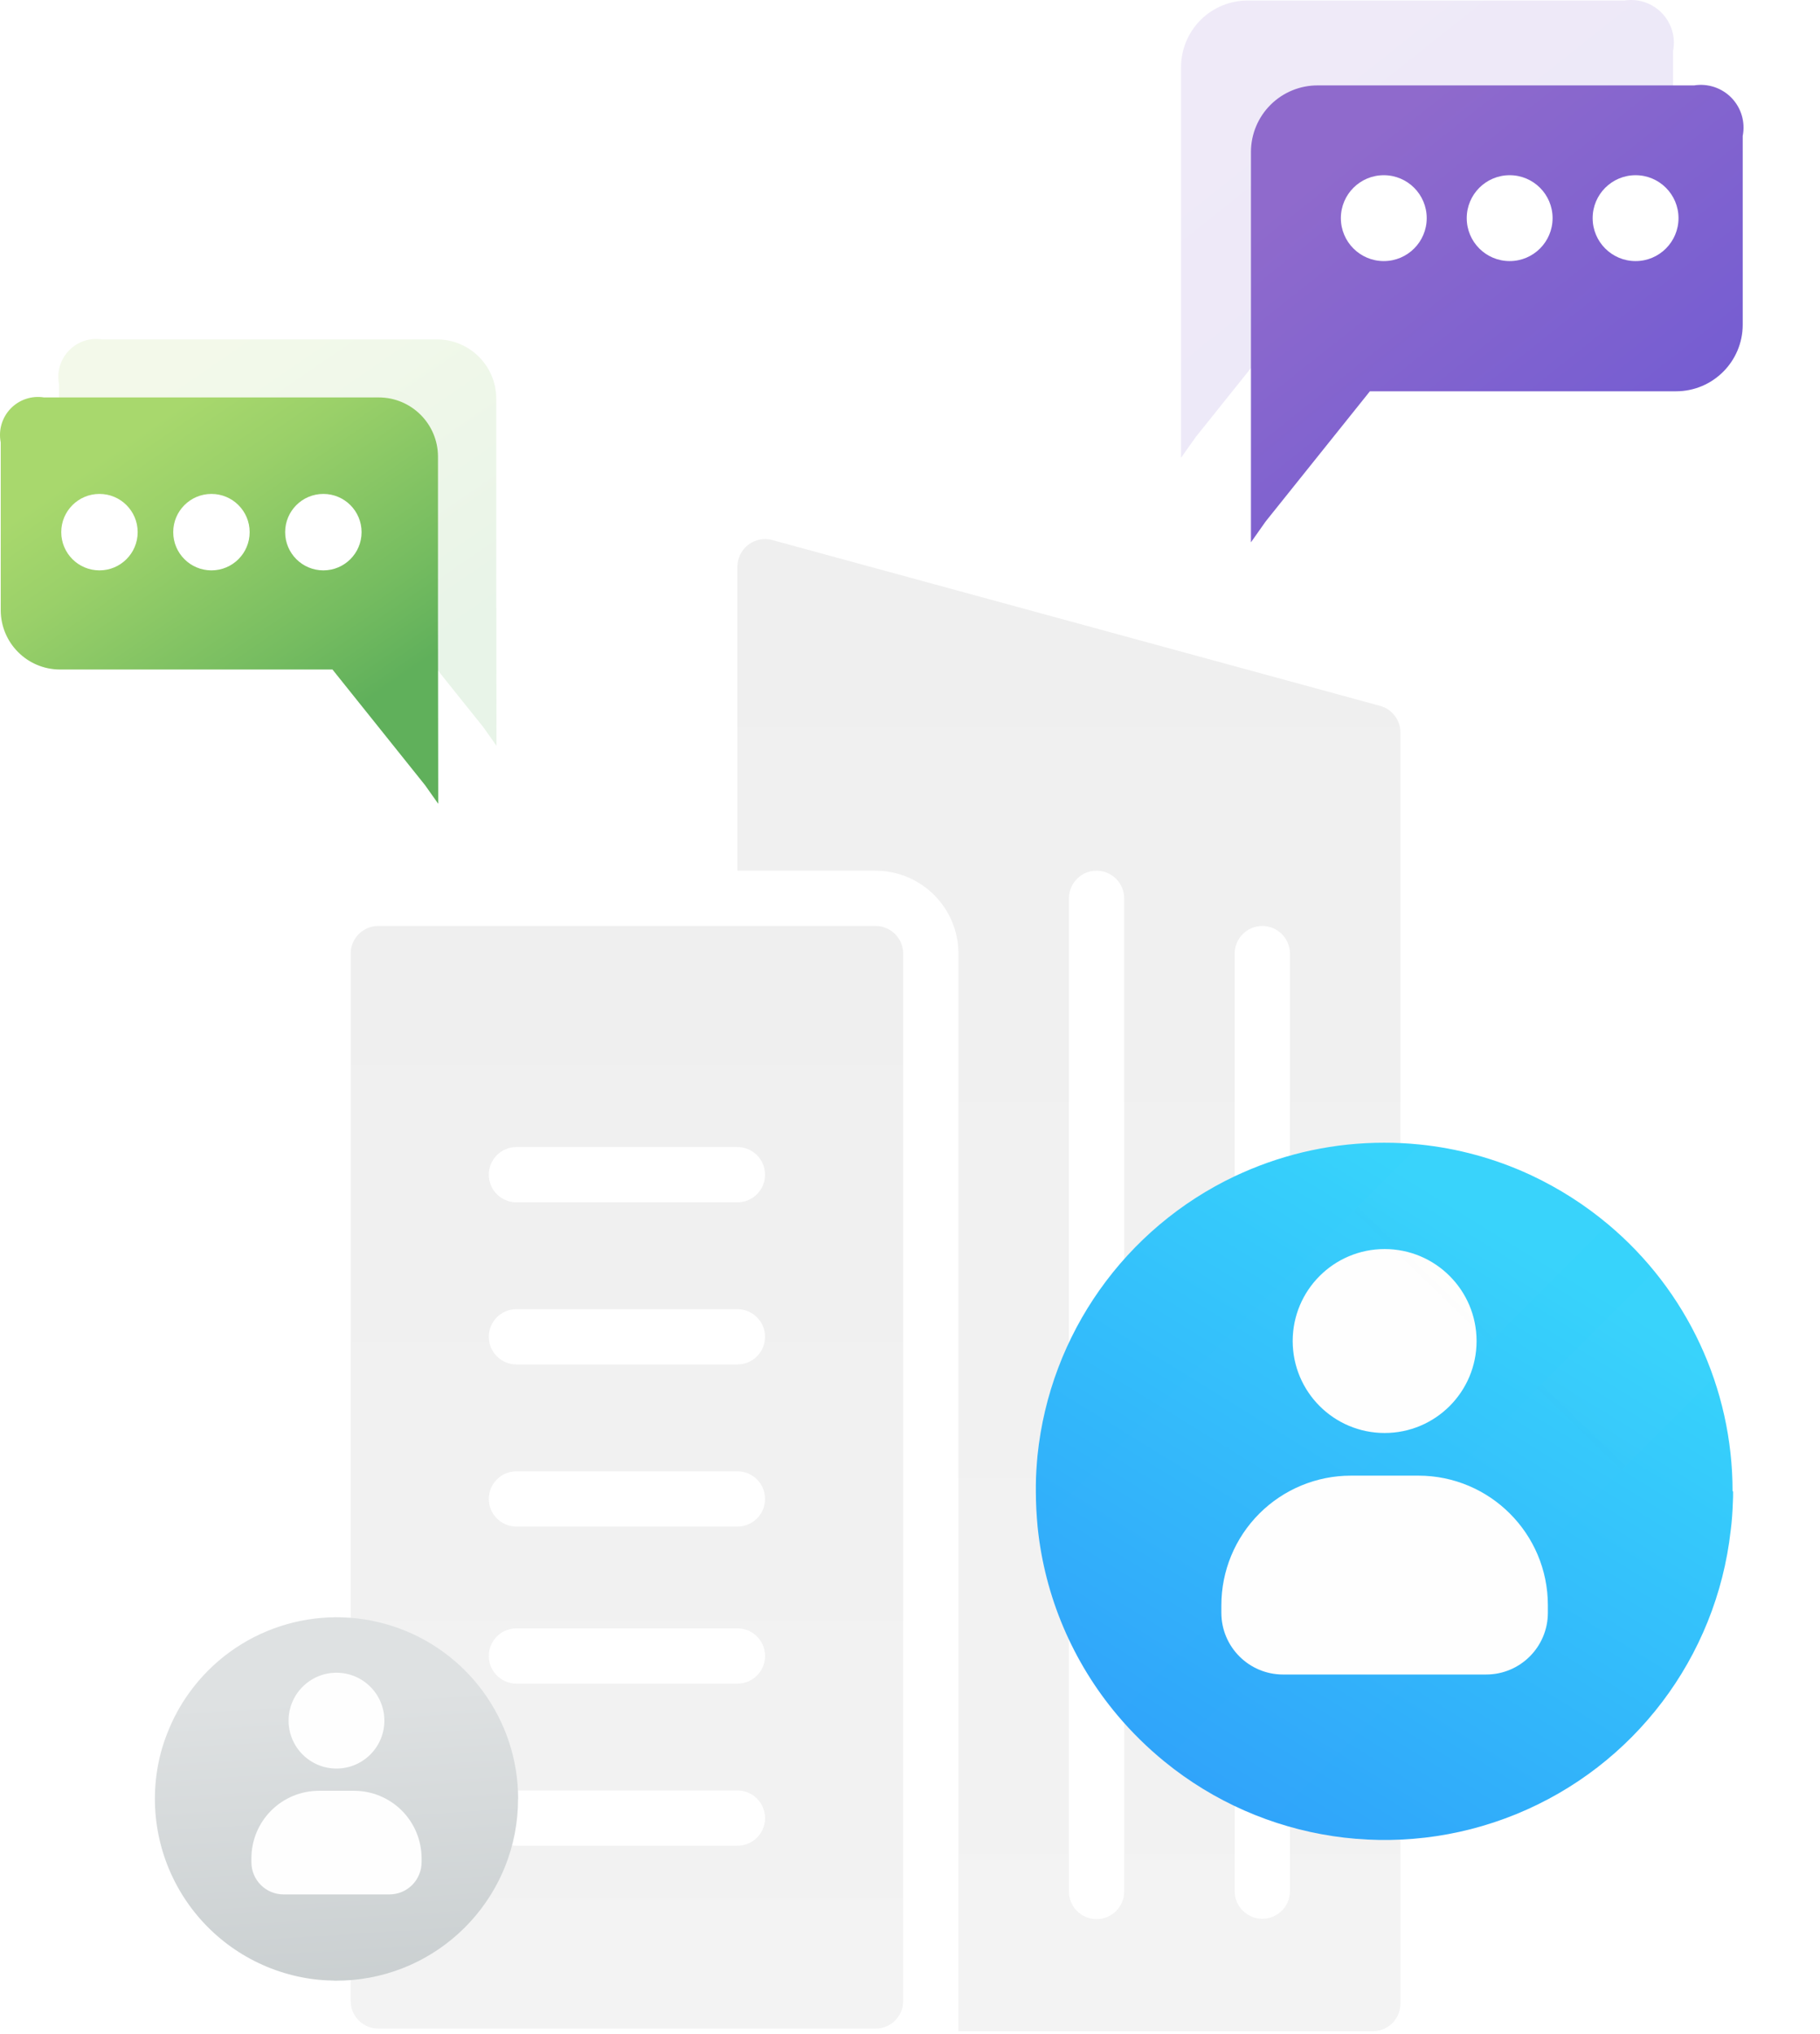 <svg width="188" height="210" viewBox="0 0 188 210" fill="none" xmlns="http://www.w3.org/2000/svg">
<path opacity="0.14" d="M51.263 41.135V58.481C51.263 59.898 51.288 77.014 51.288 77.014L49.931 75.096L40.358 63.144H12.203C8.835 63.133 6.108 60.406 6.097 57.038V39.692C5.845 38.433 6.225 37.13 7.115 36.204C8.005 35.278 9.292 34.847 10.56 35.049H45.157C48.517 35.06 51.241 37.775 51.263 41.135Z" fill="url(#paint0_linear)"/>
<path d="M45.242 47.146V64.492C45.242 65.904 45.267 83 45.267 83L43.91 81.082L34.343 69.135H6.182C2.816 69.121 0.09 66.396 0.076 63.029V45.683C-0.176 44.424 0.204 43.121 1.094 42.195C1.984 41.269 3.271 40.837 4.539 41.04H39.136C42.505 41.048 45.234 43.777 45.242 47.146Z" fill="url(#paint1_linear)"/>
<path d="M33.402 58.897C35.582 58.897 37.349 57.13 37.349 54.95C37.349 52.77 35.582 51.003 33.402 51.003C31.222 51.003 29.455 52.77 29.455 54.95C29.455 57.13 31.222 58.897 33.402 58.897Z" fill="white"/>
<path d="M21.841 58.897C24.021 58.897 25.788 57.13 25.788 54.95C25.788 52.77 24.021 51.003 21.841 51.003C19.661 51.003 17.894 52.77 17.894 54.95C17.894 57.13 19.661 58.897 21.841 58.897Z" fill="white"/>
<path d="M10.274 58.897C12.454 58.897 14.221 57.13 14.221 54.95C14.221 52.77 12.454 51.003 10.274 51.003C8.094 51.003 6.327 52.77 6.327 54.95C6.327 57.13 8.094 58.897 10.274 58.897Z" fill="white"/>
<path opacity="0.14" d="M122 6.947V26.444C122 28.031 122 47.267 122 47.267L123.531 45.109L134.295 31.672H165.953C169.741 31.659 172.809 28.591 172.822 24.802V5.273C173.101 3.858 172.672 2.395 171.671 1.355C170.671 0.315 169.226 -0.17 167.801 0.054H128.933C127.097 0.039 125.331 0.759 124.028 2.054C122.726 3.349 121.996 5.11 122 6.947Z" fill="url(#paint2_linear)"/>
<path d="M129.219 15.68V35.186C129.219 36.772 129.219 56 129.219 56L130.742 53.842L141.506 40.405H173.148C176.935 40.396 180.004 37.331 180.017 33.544V14.038C180.3 12.622 179.872 11.157 178.871 10.116C177.869 9.075 176.422 8.591 174.996 8.819H136.128C134.301 8.81 132.546 9.529 131.25 10.816C129.954 12.104 129.223 13.854 129.219 15.68Z" fill="url(#paint3_linear)"/>
<path d="M168.95 26.96C171.399 26.96 173.384 24.975 173.384 22.526C173.384 20.077 171.399 18.092 168.95 18.092C166.501 18.092 164.516 20.077 164.516 22.526C164.516 24.975 166.501 26.96 168.95 26.96Z" fill="white"/>
<path d="M155.943 26.96C158.392 26.96 160.377 24.975 160.377 22.526C160.377 20.077 158.392 18.092 155.943 18.092C153.494 18.092 151.509 20.077 151.509 22.526C151.509 24.975 153.494 26.96 155.943 26.96Z" fill="white"/>
<path d="M142.941 26.96C145.39 26.96 147.375 24.975 147.375 22.526C147.375 20.077 145.39 18.092 142.941 18.092C140.492 18.092 138.507 20.077 138.507 22.526C138.507 24.975 140.492 26.96 142.941 26.96Z" fill="white"/>
<path d="M90.442 95.618H39.077C37.501 95.618 36.224 96.896 36.224 98.472V206.623C36.224 208.199 37.501 209.477 39.077 209.477H90.442C92.018 209.477 93.296 208.199 93.296 206.623V98.472C93.296 96.896 92.018 95.618 90.442 95.618ZM76.174 157.636H53.345C51.769 157.636 50.492 156.359 50.492 154.783C50.492 153.207 51.769 151.929 53.345 151.929H76.174C77.75 151.929 79.028 153.207 79.028 154.783C79.028 156.359 77.75 157.636 76.174 157.636ZM76.174 140.895H53.345C51.769 140.895 50.492 139.618 50.492 138.042C50.492 136.466 51.769 135.188 53.345 135.188H76.174C77.75 135.188 79.028 136.466 79.028 138.042C79.028 139.618 77.75 140.895 76.174 140.895ZM76.174 124.154H53.345C51.769 124.154 50.492 122.876 50.492 121.3C50.492 119.724 51.769 118.447 53.345 118.447H76.174C77.75 118.447 79.028 119.724 79.028 121.3C79.028 122.876 77.75 124.154 76.174 124.154ZM76.174 173.854H53.345C51.769 173.854 50.492 172.577 50.492 171.001C50.492 169.425 51.769 168.147 53.345 168.147H76.174C77.75 168.147 79.028 169.425 79.028 171.001C79.028 172.577 77.75 173.854 76.174 173.854ZM76.174 190.596H53.345C51.769 190.596 50.492 189.318 50.492 187.742C50.492 186.166 51.769 184.888 53.345 184.888H76.174C77.75 184.888 79.028 186.166 79.028 187.742C79.028 189.318 77.75 190.596 76.174 190.596Z" fill="url(#paint4_linear)"/>
<path d="M142.557 72.889L79.778 55.767C78.92 55.534 78.002 55.713 77.295 56.253C76.588 56.793 76.174 57.632 76.174 58.521V89.911H90.442C95.17 89.911 99.003 93.744 99.003 98.472V209.746H141.807C143.383 209.746 144.66 208.469 144.66 206.893V75.643C144.66 74.356 143.799 73.228 142.557 72.889ZM116.124 195.319C116.124 196.895 114.847 198.173 113.271 198.173C111.695 198.173 110.417 196.895 110.417 195.319V92.764C110.417 91.189 111.695 89.911 113.271 89.911C114.847 89.911 116.124 91.189 116.124 92.764V195.319ZM133.246 195.282C133.246 196.858 131.968 198.136 130.392 198.136C128.816 198.136 127.539 196.858 127.539 195.282V98.472C127.539 96.896 128.816 95.618 130.392 95.618C131.968 95.618 133.246 96.896 133.246 98.472V195.282Z" fill="url(#paint5_linear)"/>
<g filter="url(#filter0_d)">
<path d="M49.514 185.77C49.511 195.491 42.084 203.601 32.4 204.455C31.86 204.5 31.308 204.523 30.757 204.523C30.609 204.523 30.46 204.523 30.312 204.509C29.107 204.492 27.908 204.351 26.732 204.087C21.754 202.989 17.436 199.914 14.771 195.568C12.106 191.223 11.322 185.98 12.599 181.045C12.786 180.332 13.017 179.632 13.293 178.948C13.864 177.472 14.622 176.077 15.55 174.796C20.308 168.189 28.786 165.407 36.533 167.909C44.281 170.412 49.529 177.628 49.523 185.77H49.514Z" fill="url(#paint6_linear)"/>
<path d="M36.22 195.62H25.294C24.412 195.621 23.566 195.271 22.943 194.648C22.319 194.025 21.969 193.179 21.969 192.298V191.894C21.969 190.044 22.704 188.27 24.012 186.962C25.32 185.654 27.095 184.919 28.945 184.919H32.572C34.422 184.919 36.197 185.654 37.505 186.962C38.813 188.27 39.548 190.044 39.548 191.894V192.295C39.549 193.177 39.198 194.024 38.574 194.648C37.95 195.272 37.103 195.621 36.22 195.62Z" fill="#FEFEFE"/>
<path d="M30.757 182.623C33.489 182.623 35.704 180.408 35.704 177.676C35.704 174.943 33.489 172.729 30.757 172.729C28.024 172.729 25.81 174.943 25.81 177.676C25.81 180.408 28.024 182.623 30.757 182.623Z" fill="#FEFEFE"/>
</g>
<g filter="url(#filter1_d)">
<path d="M187.024 153.997C187.024 154.384 187.024 154.771 186.998 155.158C186.963 156.14 186.898 157.109 186.772 158.065C185.293 171.147 176.787 182.376 164.595 187.342C152.403 192.308 138.472 190.218 128.274 181.892C126.52 180.46 124.902 178.868 123.441 177.137C118.795 171.628 115.917 164.847 115.183 157.678C115.07 156.457 115 155.24 115 153.997C115 153.815 115 153.619 115 153.436C115 152.389 115.078 151.35 115.17 150.311C116.458 137.775 124.205 126.823 135.598 121.434C135.837 121.321 136.089 121.208 136.328 121.104C140.936 119.052 145.926 117.994 150.971 118C152.197 117.997 153.423 118.058 154.644 118.183C158.566 118.581 162.396 119.626 165.979 121.273L166.231 121.39C169.059 122.723 171.705 124.413 174.102 126.419C182.265 133.252 186.977 143.352 186.968 153.997H187.024Z" fill="url(#paint7_linear)"/>
<path d="M161.514 172.913H140.538C137.017 172.913 134.162 170.058 134.162 166.536V165.763C134.162 162.212 135.573 158.807 138.083 156.297C140.594 153.786 143.999 152.376 147.549 152.376H154.503C161.897 152.376 167.89 158.369 167.89 165.763V166.536C167.89 170.058 165.035 172.913 161.514 172.913Z" fill="#FEFEFE"/>
<path d="M151.028 147.973C156.273 147.973 160.525 143.721 160.525 138.476C160.525 133.231 156.273 128.979 151.028 128.979C145.783 128.979 141.531 133.231 141.531 138.476C141.531 143.721 145.783 147.973 151.028 147.973Z" fill="#FEFEFE"/>
<g opacity="0.08">
<path opacity="0.08" d="M174.159 126.419L123.441 177.137C118.795 171.628 115.917 164.847 115.183 157.678L154.678 118.183C158.601 118.581 162.431 119.625 166.014 121.273L166.266 121.39C169.102 122.721 171.755 124.411 174.159 126.419Z" fill="url(#paint8_linear)"/>
<path opacity="0.08" d="M185.059 142.249L139.283 188.029C135.28 186.649 131.552 184.572 128.273 181.892L178.922 131.244C181.603 134.519 183.682 138.246 185.059 142.249Z" fill="url(#paint9_linear)"/>
</g>
</g>
<defs>
<filter id="filter0_d" x="12" y="163" width="45.523" height="45.523" filterUnits="userSpaceOnUse" color-interpolation-filters="sRGB">
<feFlood flood-opacity="0" result="BackgroundImageFix"/>
<feColorMatrix in="SourceAlpha" type="matrix" values="0 0 0 0 0 0 0 0 0 0 0 0 0 0 0 0 0 0 127 0"/>
<feOffset dx="4"/>
<feGaussianBlur stdDeviation="2"/>
<feColorMatrix type="matrix" values="0 0 0 0 0 0 0 0 0 0 0 0 0 0 0 0 0 0 0.062 0"/>
<feBlend mode="normal" in2="BackgroundImageFix" result="effect1_dropShadow"/>
<feBlend mode="normal" in="SourceGraphic" in2="effect1_dropShadow" result="shape"/>
</filter>
<filter id="filter1_d" x="103" y="114" width="84.024" height="80" filterUnits="userSpaceOnUse" color-interpolation-filters="sRGB">
<feFlood flood-opacity="0" result="BackgroundImageFix"/>
<feColorMatrix in="SourceAlpha" type="matrix" values="0 0 0 0 0 0 0 0 0 0 0 0 0 0 0 0 0 0 127 0"/>
<feOffset dx="-8"/>
<feGaussianBlur stdDeviation="2"/>
<feColorMatrix type="matrix" values="0 0 0 0 0.204 0 0 0 0 0.757 0 0 0 0 0.984 0 0 0 0.1 0"/>
<feBlend mode="normal" in2="BackgroundImageFix" result="effect1_dropShadow"/>
<feBlend mode="normal" in="SourceGraphic" in2="effect1_dropShadow" result="shape"/>
</filter>
<linearGradient id="paint0_linear" x1="42.462" y1="67.355" x2="22.056" y2="37.584" gradientUnits="userSpaceOnUse">
<stop stop-color="#60B05B"/>
<stop offset="0.25" stop-color="#75BC60"/>
<stop offset="0.74" stop-color="#9AD069"/>
<stop offset="1" stop-color="#A8D86D"/>
</linearGradient>
<linearGradient id="paint1_linear" x1="36.447" y1="73.368" x2="16.044" y2="43.598" gradientUnits="userSpaceOnUse">
<stop stop-color="#60B05B"/>
<stop offset="0.25" stop-color="#75BC60"/>
<stop offset="0.74" stop-color="#9AD069"/>
<stop offset="1" stop-color="#A8D86D"/>
</linearGradient>
<linearGradient id="paint2_linear" x1="162.32" y1="41.109" x2="133.942" y2="5.367" gradientUnits="userSpaceOnUse">
<stop stop-color="#735CD2"/>
<stop offset="1" stop-color="#8F6ACC"/>
</linearGradient>
<linearGradient id="paint3_linear" x1="169.538" y1="49.844" x2="141.168" y2="14.104" gradientUnits="userSpaceOnUse">
<stop stop-color="#735CD2"/>
<stop offset="1" stop-color="#8F6ACC"/>
</linearGradient>
<linearGradient id="paint4_linear" x1="64.76" y1="411" x2="64.76" y2="95.618" gradientUnits="userSpaceOnUse">
<stop stop-color="#FAFAFA"/>
<stop offset="1" stop-color="#EFEFEF"/>
</linearGradient>
<linearGradient id="paint5_linear" x1="110.417" y1="482.457" x2="110.417" y2="55.667" gradientUnits="userSpaceOnUse">
<stop stop-color="#FAFAFA"/>
<stop offset="1" stop-color="#EFEFEF"/>
</linearGradient>
<linearGradient id="paint6_linear" x1="30.101" y1="175.229" x2="33.993" y2="237.751" gradientUnits="userSpaceOnUse">
<stop stop-color="#DEE1E2"/>
<stop offset="1" stop-color="#B4BCBE"/>
</linearGradient>
<linearGradient id="paint7_linear" x1="130.738" y1="186.903" x2="166.361" y2="129.055" gradientUnits="userSpaceOnUse">
<stop stop-color="#2FA2FA"/>
<stop offset="1" stop-color="#37D3FB"/>
</linearGradient>
<linearGradient id="paint8_linear" x1="161.241" y1="124.949" x2="93.598" y2="194.874" gradientUnits="userSpaceOnUse">
<stop stop-color="#FEFEFC"/>
<stop offset="0.09" stop-color="#FEFEFC" stop-opacity="0.96"/>
<stop offset="0.25" stop-color="#FEFEFC" stop-opacity="0.86"/>
<stop offset="0.44" stop-color="#FEFEFD" stop-opacity="0.7"/>
<stop offset="0.68" stop-color="#FFFFFE" stop-opacity="0.47"/>
<stop offset="0.93" stop-color="white" stop-opacity="0.18"/>
<stop offset="1" stop-color="white" stop-opacity="0.1"/>
</linearGradient>
<linearGradient id="paint9_linear" x1="177.436" y1="140.601" x2="109.766" y2="210.552" gradientUnits="userSpaceOnUse">
<stop stop-color="#FEFEFC"/>
<stop offset="0.09" stop-color="#FEFEFC" stop-opacity="0.96"/>
<stop offset="0.25" stop-color="#FEFEFC" stop-opacity="0.86"/>
<stop offset="0.44" stop-color="#FEFEFD" stop-opacity="0.7"/>
<stop offset="0.68" stop-color="#FFFFFE" stop-opacity="0.47"/>
<stop offset="0.93" stop-color="white" stop-opacity="0.18"/>
<stop offset="1" stop-color="white" stop-opacity="0.1"/>
</linearGradient>
</defs>
</svg>
